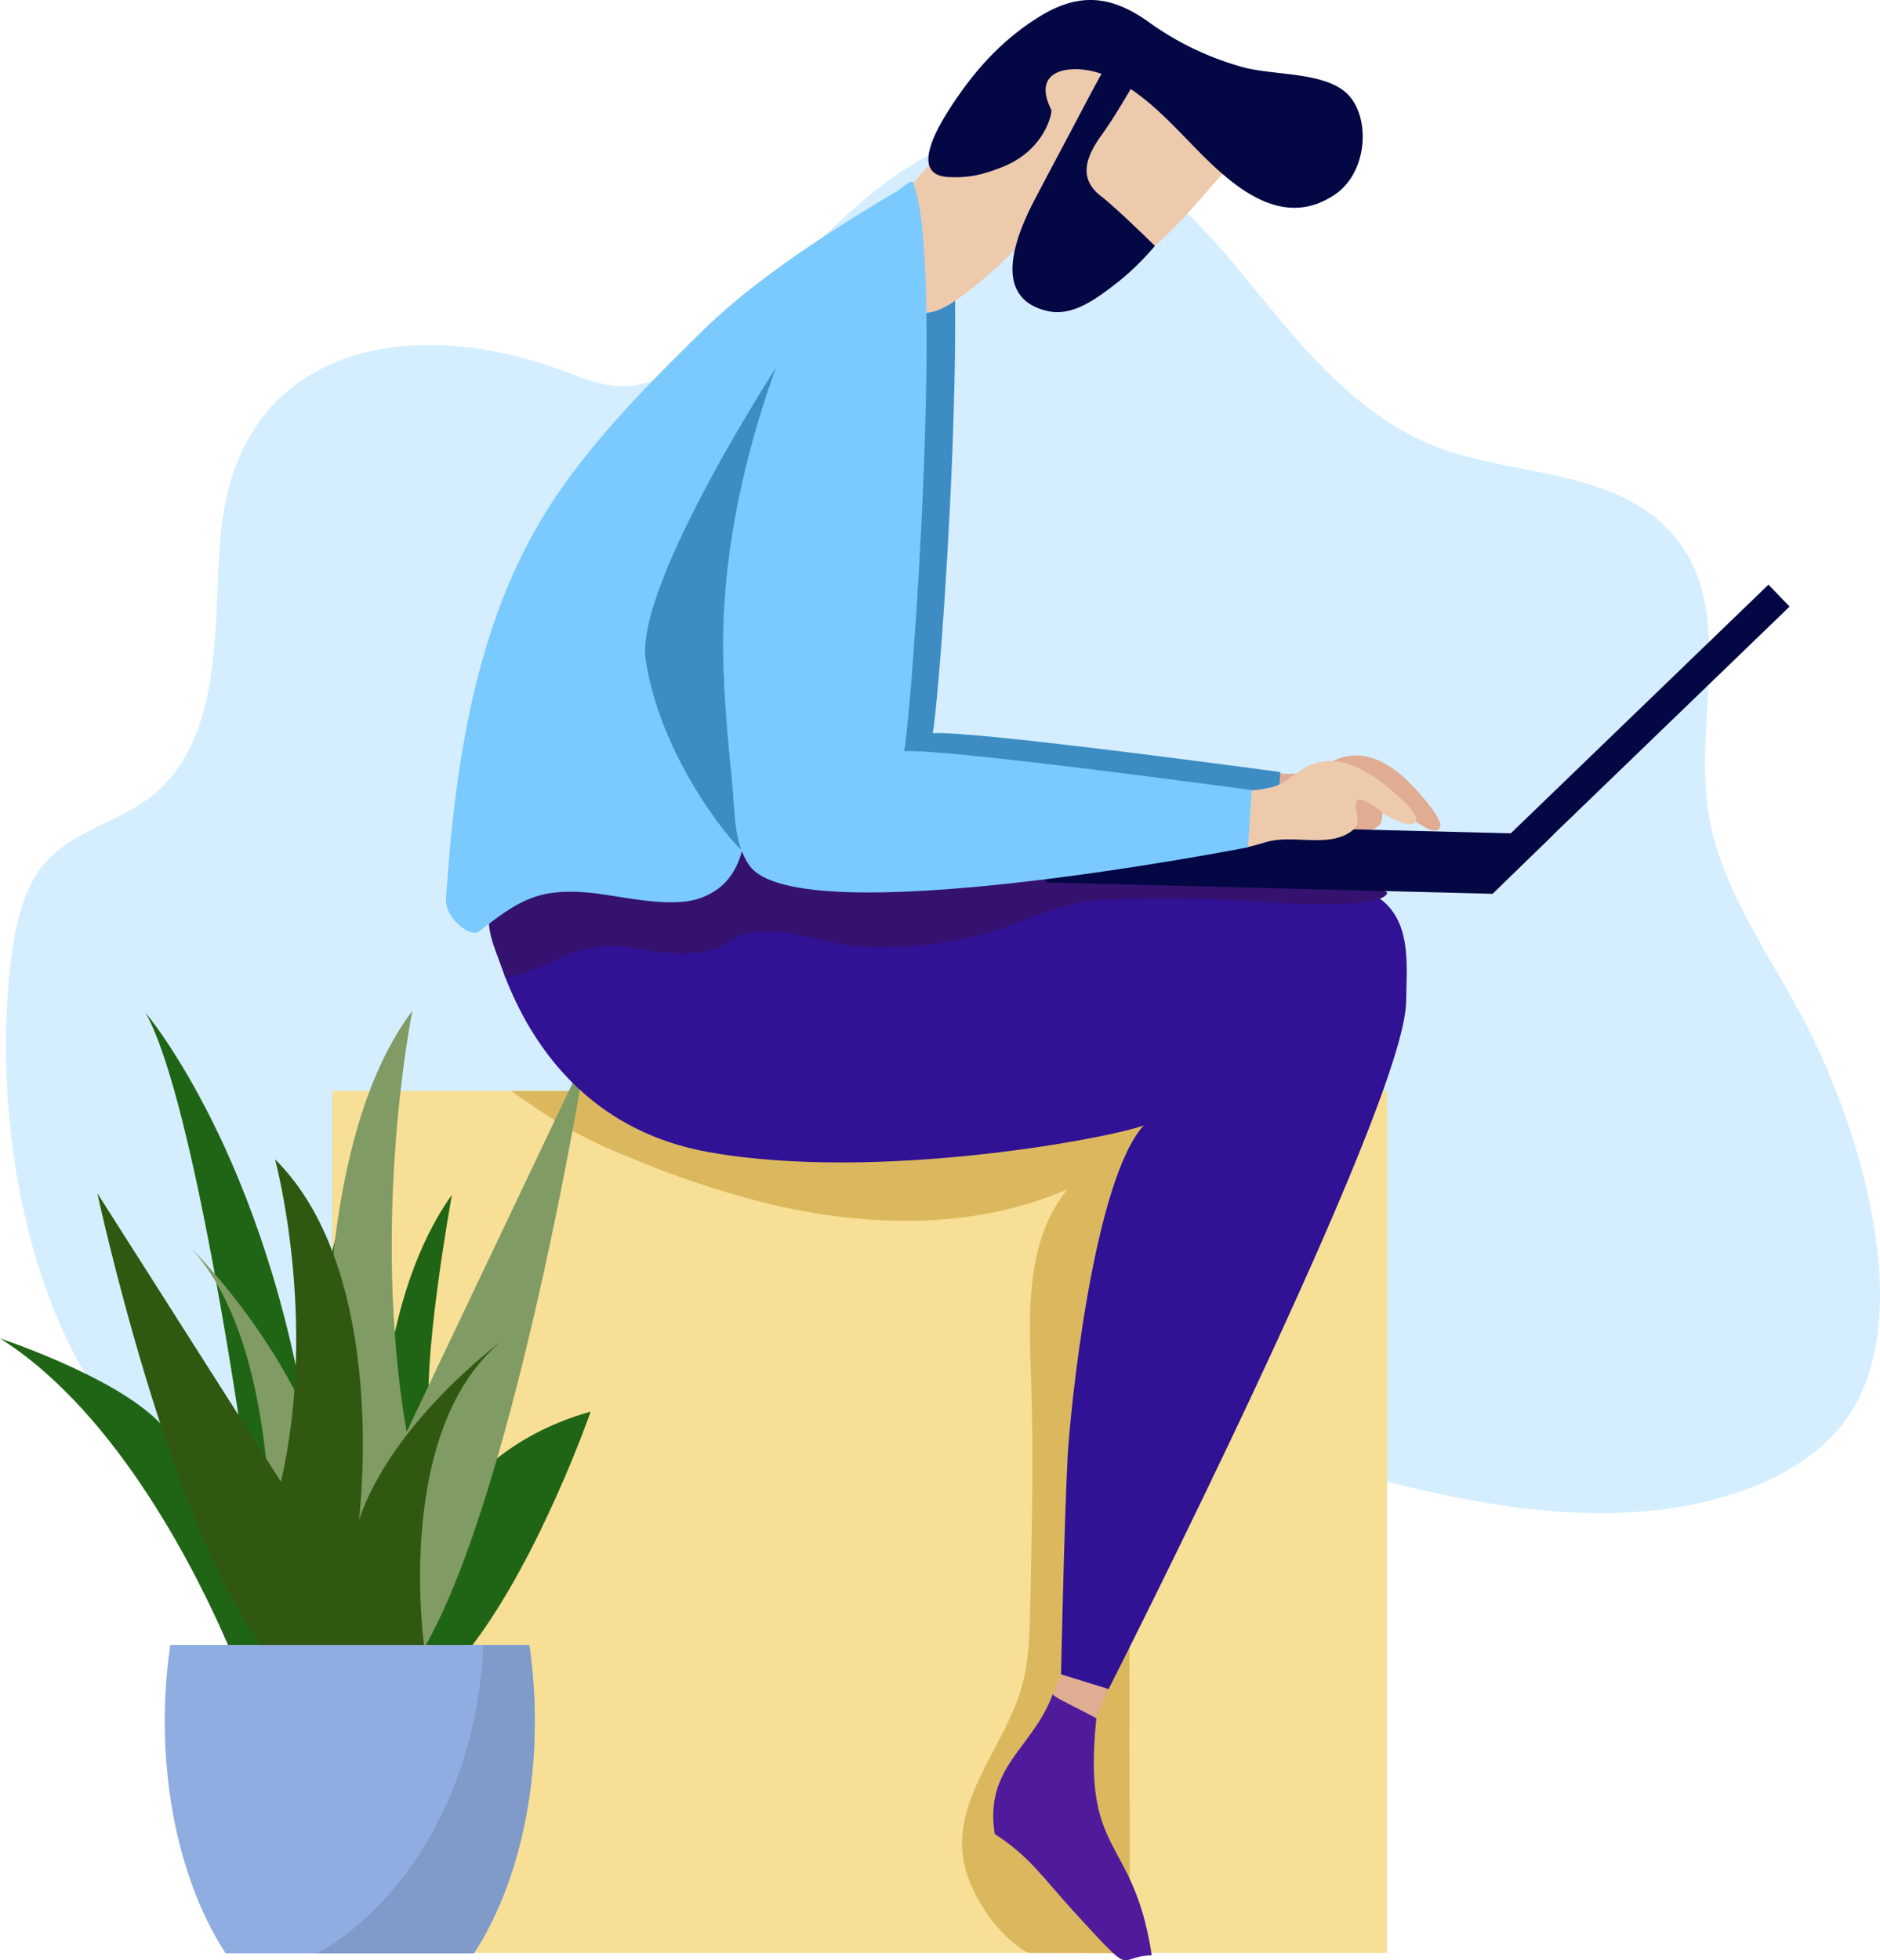 <svg id="Group_21" data-name="Group 21" xmlns="http://www.w3.org/2000/svg" width="561.166" height="585.048" viewBox="0 0 561.166 585.048">
  <g id="back" transform="translate(0 39.327)">
    <path id="Path_1" data-name="Path 1" d="M940.254,1386.716c-84.893,1.936-108.809-104.137-99.983-171.031,1.086-8.225,2.9-16.539,7.192-23.64,8.529-14.111,26.853-15.266,38.056-26.761,18.863-19.355,14.581-52.79,17.4-77.371,6.186-54,56.072-63.309,101.151-46.763,6.046,2.219,12.132,4.945,18.572,4.871,23.293-.268,45.079-30.361,60.331-44.983,16.346-15.671,35.276-31.464,59.249-30.927,25.744.577,46.852,20.1,63.266,39.939,17.427,21.065,35.1,45.156,61.8,54.749,23.192,8.334,54.275,6.052,70.582,27.708,16.387,21.762,4.824,52.781,8.682,79.749,3.4,23.783,18.857,43.764,29.784,65.16,15.8,30.939,35.44,92.529,7.592,121.672-8.886,9.3-20.908,15.1-33.286,18.595-29.88,8.44-61.862,4.288-92.089-2.813-18.7-4.394-36.793-11.2-55.647-14.983-20.108-4.04-38.31-2.028-58.62-.2-34.283,0-69.743,6.269-103.908,9.34-32.772,2.946-63.867,15.645-96.458,17.541Q942.067,1386.675,940.254,1386.716Z" transform="translate(-836.769 -970.099)" fill="#b6e2ff" opacity="0.58"/>
    <g id="Group_1" data-name="Group 1" transform="translate(99.088 279.992)">
      <rect id="Rectangle_1" data-name="Rectangle 1" width="314.955" height="257.241" transform="translate(0 6.283)" fill="#f7df96"/>
      <path id="Path_2" data-name="Path 2" d="M1764.563,2157.919c26.5,5.848,55.034,6.5,80.654-3.127q2.535-.953,5.027-2.012c-12.537,15.126-11.574,36.868-10.911,56.5.772,22.869.251,45.76-.271,68.636-.178,7.819-.371,15.735-2.49,23.264-4.882,17.341-19.793,32.457-17.624,50.341,1.287,10.612,10.109,24.132,19.543,29.158,0,0,19.684,0,30.263.122.114-31.551-.135-62.113-.02-93.663.071-19.748.144-39.52,1.739-59.2,1.584-19.544,4.662-38.933,7.738-58.3l8.12-51.123-28.539,2.429c-13.194,1.122-26.415,2.246-39.654,2.035-14.318-.229-28.559-2.016-42.825-3.26-24.209-2.11-25.362-2.222-49.649-2.561-4.49-.063-16.574,3.881-20.613,6.282h-20.909c5.325,3.795,10.782,7.418,16.391,10.78a140.878,140.878,0,0,0,18.787,8.963,280.212,280.212,0,0,0,40.932,13.734l.84.2Q1762.82,2157.535,1764.563,2157.919Z" transform="translate(-1630.654 -2117.159)" fill="#dbb85e"/>
    </g>
    <g id="Group_2" data-name="Group 2" transform="translate(0 262.339)">
      <path id="Path_3" data-name="Path 3" d="M2485.19,2820.19a156.01,156.01,0,0,0-1.648,22.721c0,27.494,7.012,52.214,18.175,69.319h74.1c11.162-17.1,18.175-41.824,18.175-69.319a156.082,156.082,0,0,0-1.646-22.721Z" transform="translate(-2434.36 -2630.93)" fill="#8fade0" fill-rule="evenodd"/>
      <path id="Path_4" data-name="Path 4" d="M2483.542,2912.229c27.932-16.091,47.744-51.01,49.448-92.04h13.717a156.082,156.082,0,0,1,1.646,22.721c0,27.494-7.012,52.214-18.175,69.319Z" transform="translate(-2388.723 -2630.93)" fill="#809bc9" fill-rule="evenodd"/>
      <path id="Path_5" data-name="Path 5" d="M2483.25,2235.877c-8.374-19.457-32.4-69.079-68.047-91.471,0,0,40.267,13.234,50.622,28.766,0,0-2.246-14.211-9.054-25.689,0,0,23.149,11.883,31.778,34.6,0,0-14.96-108.433-29.917-134.9,0,0,36.239,42.568,48.895,127.706,0,0,.578-55.8,18.408-89.165,0,0-4.025,81.688,2.878,92.618,0,0-.288-46.6,21.284-76.8,0,0-9.491,52.062-6.328,67.881,0,0,5.467-12.656,15.245-19.847,0,0,3.738,24.735-4.6,39.693,0,0,11.218-15.82,37.1-23.011,0,0-14.952,42.875-35.243,69.608Z" transform="translate(-2415.203 -2046.617)" fill="#206515" fill-rule="evenodd"/>
      <path id="Path_6" data-name="Path 6" d="M2538.733,2058.07s-20.71,128.279-47.747,176.028h-47.457s8.915-83.412-22.436-118.215c0,0,31.639,31.063,41.417,69.6,0,0-9.2-96.067,24.447-140.65,0,0-12.657,62.125-1.726,125.692Z" transform="translate(-2363.858 -2044.837)" fill="#809b64" fill-rule="evenodd"/>
      <path id="Path_7" data-name="Path 7" d="M2524.78,2236.563s21.215,98.236,48.913,134.8h48.617s-9.135-63.878,22.985-90.528c0,0-32.412,23.788-42.431,53.3,0,0,9.43-73.569-25.044-107.709,0,0,12.968,47.575,1.769,96.254Z" transform="translate(-2495.73 -2182.104)" fill="#305811" fill-rule="evenodd"/>
    </g>
  </g>
  <g id="man" transform="translate(133.104 0)">
    <g id="Group_3" data-name="Group 3" transform="translate(235.122 225.481)">
      <path id="Path_8" data-name="Path 8" d="M1378.81,1737.158a.843.843,0,0,1,.58-.282c.106-.377.166-.113.658-.043,5.386.756,10.837,1.714,16.324,1.235,4.858-.43,8.521-4.06,13.164-5.019,7.918-1.632,14.735,3.253,19.986,8.733,2.07,2.159,8.7,9.62,8.288,11.945-.683,3.9-7.692-1.457-9.052-2.655-1.161-1.026-8.406-9.714-8.272-3.115.036,1.673.287,4.8-1.267,5.9-7.394,5.217-17.939-.891-26.179.072-5.163.609-13.752,2.548-16.448-3.48C1375.33,1747.622,1376.664,1739.43,1378.81,1737.158Z" transform="translate(-1376.103 -1732.73)" fill="#e0ac92"/>
    </g>
    <g id="Group_6" data-name="Group 6" transform="translate(91.256 48.82)">
      <path id="Path_11" data-name="Path 11" d="M1597.28,1040.975c3.744-8.2,30.208-33.928,31.166-31.867,9.638,20.724-.043,156.381-2.49,169.893,11.525-.957,103.733,11.592,103.733,11.592l-1.1,17.068s-134.068,26.285-148.829,5.457c-4.83-6.816-4.309-16.474-5.153-24.7-1.244-12.121-2.33-24.268-2.657-36.45C1570.95,1114.708,1581.787,1074.887,1597.28,1040.975Z" transform="translate(-1571.886 -1008.99)" fill="#3d8dc4"/>
    </g>
    <g id="Group_8" data-name="Group 8" transform="translate(132.277 19.049)">
      <path id="Path_13" data-name="Path 13" d="M1642.078,933.755a1.771,1.771,0,0,1-.48-2.669c5.836-7.714,11.925-15.316,19.46-21.447a2.055,2.055,0,0,1,2.038-.44,37.666,37.666,0,0,0,14.38,3.341c8.95.371,8.427-6.69,8.027-13.005a11.9,11.9,0,0,1,11.437-12.508c17.6-.207,30.23,20.771,43.088,29.96a2.1,2.1,0,0,1,.277,3.257c-5.555,5.674-20.112,25.142-32.435,28.963-8.949,2.773-22.829.815-29.71-6.3-6.382,6.623-16.144,14.866-21.8,17.344C1641.107,966.93,1639.448,941.5,1642.078,933.755Z" transform="translate(-1641.054 -887.025)" fill="#eecaad"/>
    </g>
    <g id="Group_9" data-name="Group 9" transform="translate(144.013)">
      <path id="Path_14" data-name="Path 14" d="M1477.367,841.563c7.966-12.407,16.3-20.991,26.653-27.47,11.862-7.418,21.577-6.619,32.909,1.514A88.307,88.307,0,0,0,1564.12,828.8c8.948,2.724,23.369,1.508,30.894,7.219,8.221,6.233,7.844,24.1-2.71,31.124-16.374,10.9-31.407-3.591-42.415-14.9-5.631-5.785-11.536-12.1-18.4-16.684-2.734,4.621-5.454,9.239-8.6,13.6-4.526,6.278-7.412,12.983-.11,18.508,4.174,3.159,15.945,14.7,15.945,14.7a80.3,80.3,0,0,1-10.528,10.394c-6.837,5.326-13.948,10.877-21.724,9.013-16.89-4.05-9.109-22.783-3.539-33.4q4.229-8.057,8.514-16.091c3-5.643,10.382-19.792,11.357-21.244-8.384-3.014-21.366-1.905-15.019,10.729.346.69-1.77,12.022-14.63,17.074-6.081,2.386-9.984,3.263-16.008,2.987C1466.027,861.316,1472.786,848.7,1477.367,841.563Z" transform="translate(-1471.101 -808.987)" fill="#030744"/>
    </g>
    <g id="Group_10" data-name="Group 10" transform="translate(178.424 481.507)">
      <path id="Path_15" data-name="Path 15" d="M1760.118,2812.17l14.66,3.462c4.541-12.612,10.464-23.174,10-33.5-3.848.139-4.826-.924-8.707-.369-5.1.637-5,2.727-6.882,8.952Z" transform="translate(-1760.118 -2781.605)" fill="#e0ac92" fill-rule="evenodd"/>
    </g>
    <g id="Group_11" data-name="Group 11" transform="translate(10.82 253.699)">
      <path id="Path_16" data-name="Path 16" d="M1417.86,1850.662c.642.016,1.285.016,1.928.028.183-.024,184.455-3.05,207.723-2.216,18.318.655,40.814,3.7,56.63,13.626,10.781,6.766,9.073,20.49,8.921,31.529-.427,31.147-88.809,205.094-88.809,205.094l-14.188-4.4s.933-45.252,1.958-64.847c.693-13.282,7.559-82.281,22.721-98.982-9.488,3.673-79.18,17.028-129.867,7.983C1419.3,1926.77,1415.146,1850.6,1417.86,1850.662Z" transform="translate(-1417.27 -1848.329)" fill="#311194"/>
    </g>
    <g id="Group_12" data-name="Group 12" transform="translate(163.367 505.455)">
      <path id="Path_17" data-name="Path 17" d="M1759.844,2887.047c-4.348,42.12,10.944,34.338,16.542,70.767-11.235.333-4.292,7.583-23.378-13.163-9.132-10.06-13.3-16.523-23.5-23.018-3.2-20.234,11.479-25.569,17.379-41.917-.288.8,2.989,2.106,13.587,7.664Z" transform="translate(-1729.058 -2879.715)" fill="#501b9b" fill-rule="evenodd"/>
    </g>
    <g id="Group_13" data-name="Group 13" transform="translate(12.831 250.617)">
      <path id="Path_18" data-name="Path 18" d="M1442.152,1854.906c2.062-5.531,9.786-6.821,14.693-7.528,12.3-1.774,25.252-2.569,37.226-5.965a135.1,135.1,0,0,1,35.5-5.453c27.563-.746,55.484.274,83.037,1.229a370.237,370.237,0,0,1,39.739,3.843c8.339,1.2,19.776,1.446,27.407,5.613,2.483,1.354,31.075,2.618,29.578,5.2-3.059,5.281-39.134,2.243-42.652,2.049-13.676-.754-27.946-.805-41.63-.3-13.912.512-25.658,7.78-38.952,11.049a123.049,123.049,0,0,1-33.655,3c-11.648-.525-29.158-8.966-39.239-1.715-7.478,5.377-19.394,3.736-27.659,2.188a37.553,37.553,0,0,0-24.634,3.626c-4.3,2.348-14.493,5.818-14.775,4.918C1443.915,1869.561,1439.38,1862.342,1442.152,1854.906Z" transform="translate(-1441.281 -1835.703)" fill="#35126f"/>
    </g>
    <g id="Group_14" data-name="Group 14" transform="translate(0 54.289)">
      <path id="Path_19" data-name="Path 19" d="M2052.63,1124.878c12.379-18.192,28.275-34.11,43.93-49.463,16.721-16.4,42.016-32.173,62.264-43.992,1.846-1.078-1.64,30.2-6.268,41.827-5.358,13.458-10.393,27.015-14.7,40.848-4.125,13.249-7.432,26.74-11.57,39.983-4.657,14.9-10.228,29.485-14.508,44.51-4.512,15.833,2.6,39.379-15.973,46.436-9.32,3.542-24.706-.8-34.288-1.579-14.712-1.192-20.6,2.648-32.068,11.647-2.617,2.052-10.267-4.087-9.9-9.673C2022.364,1202.921,2028.981,1159.628,2052.63,1124.878Z" transform="translate(-2019.539 -1031.395)" fill="#7bcaff"/>
    </g>
    <g id="Group_15" data-name="Group 15" transform="translate(59.445 105.418)">
      <path id="Path_20" data-name="Path 20" d="M2177.257,1332.525c-3.615-22.938,42.057-92.45,41.69-91.659-6.614,14.21-15.847,56.571-16.956,69.559-1.1,12.85.073,65.517,3.726,78.455C2206.119,1390.3,2182.287,1364.464,2177.257,1332.525Z" transform="translate(-2177.053 -1240.859)" fill="#3d8dc4"/>
    </g>
    <g id="Group_18" data-name="Group 18" transform="translate(179.184 174.492)">
      <g id="Group_16" data-name="Group 16" transform="translate(132.113 0)">
        <rect id="Rectangle_2" data-name="Rectangle 2" width="9.091" height="115.995" transform="translate(6.312 87.086) rotate(-133.978)" fill="#030744"/>
      </g>
      <g id="Group_17" data-name="Group 17" transform="translate(0 70.707)">
        <path id="Path_21" data-name="Path 21" d="M1237.731,1831.684l133.243,3.386,18.2-17.723-150.979-3.837Z" transform="translate(-1237.731 -1813.51)" fill="#030744"/>
      </g>
    </g>
    <g id="Group_19" data-name="Group 19" transform="translate(227.428 227.139)">
      <path id="Path_22" data-name="Path 22" d="M1407.031,1749.067a.834.834,0,0,1,.532-.364c.05-.388.147-.136.645-.14,5.439-.047,10.971.094,16.327-1.194,4.74-1.141,7.827-5.27,12.279-6.905,7.589-2.786,15.054,1.039,21.057,5.682,2.367,1.829,10.024,8.229,9.963,10.589-.1,3.958-7.823-.3-9.347-1.288-1.3-.842-9.75-8.366-8.64-1.86.282,1.653.994,4.709-.38,6.027-6.542,6.25-17.876,1.768-25.881,3.939-5.018,1.362-13.226,4.552-16.783-1.012C1405.136,1759.932,1405.244,1751.632,1407.031,1749.067Z" transform="translate(-1405.618 -1739.52)" fill="#eecaad"/>
    </g>
    <g id="Group_20" data-name="Group 20" transform="translate(82.726 54.199)">
      <path id="Path_23" data-name="Path 23" d="M1632.227,1063.011c3.744-8.2,30.208-33.928,31.166-31.868,9.638,20.722-.043,156.38-2.49,169.9,11.526-.958,103.733,11.59,103.733,11.59l-1.1,17.069s-134.069,26.284-148.83,5.455c-4.83-6.815-4.309-16.474-5.152-24.7-1.245-12.119-2.331-24.268-2.657-36.45C1605.9,1136.745,1616.735,1096.925,1632.227,1063.011Z" transform="translate(-1606.834 -1031.027)" fill="#7bcaff"/>
    </g>
  </g>
</svg>

